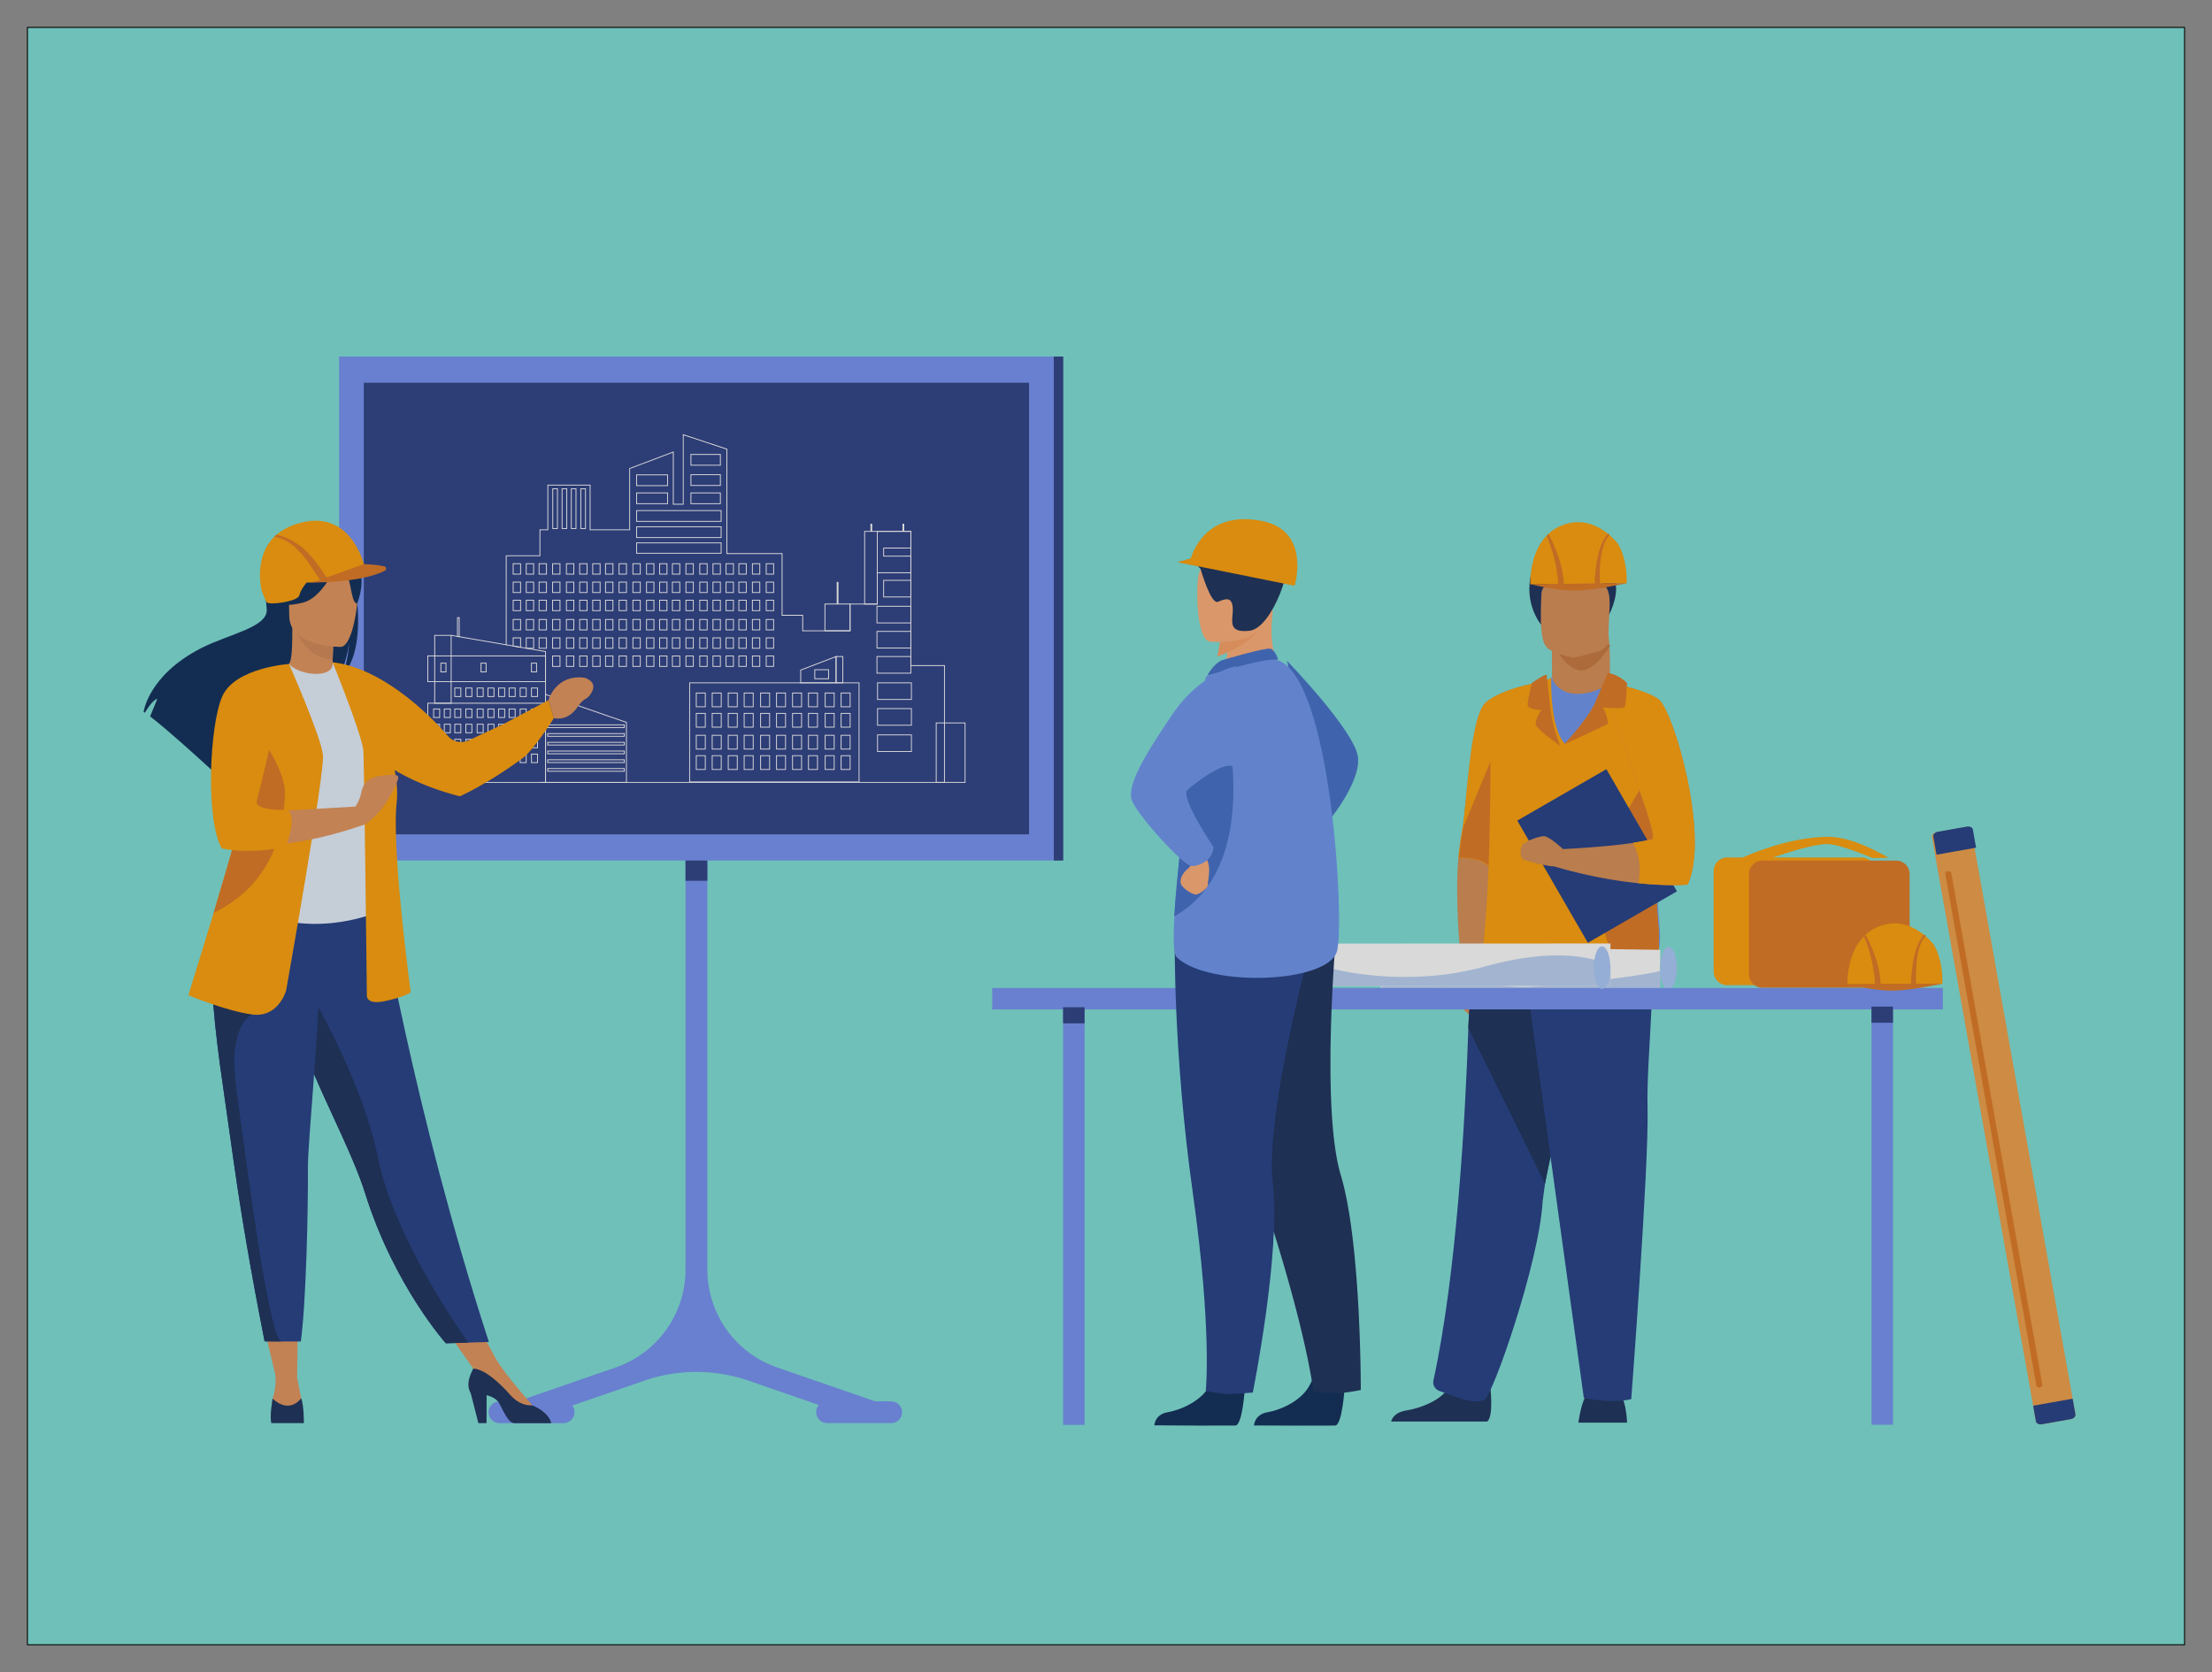 <svg xmlns="http://www.w3.org/2000/svg" xmlns:xlink="http://www.w3.org/1999/xlink" width="820" height="620" viewBox="0 0 216.958 164.042" xmlns:v="https://vecta.io/nano"><rect x="0" y="0" width="216.958" height="164.042" fill="#808080" stroke="none"/><style><![CDATA[.B{fill:#ffa412}.C{fill:#e27f2b}.D{fill:#233862}.E{fill:#2b478b}.F{fill:#e49963}.G{fill:#d9935c}.H{fill:#163560}.I{fill:#739af0}.J{fill:#7a97f3}.K{fill:#35488b}.L{fill:#4a75cb}.M{fill:#ffb27d}]]></style><path d="M2.692 2.692h211.574v158.657H2.692z" fill="#82e2d9" stroke="#000" stroke-width=".093" stroke-linejoin="round"/><path d="M148.777 80.785l2.663-13.938s-3.955.599-5.658 2.018-1.875 10.454-2.442 13.008c-.112.502-.212 1.311-.299 2.298-.322 3.673.079 9.174.383 10.717-.02.148-.145.876-.817 2.273 0 0-.346 1.072 1.924 2.68 1.447 1.025 2.737-11.314 4.246-19.054" class="G"/><path d="M151.439 66.846l-1.695 8.937-.967 5.001c-1.361 2.667-2.53 4.481-2.89 4.14-.736-.695-2.027-.781-2.846-.755l.299-2.298.128-.72c.476-3.213.747-10.982 2.314-12.288 1.703-1.419 5.658-2.018 5.658-2.018" class="B"/><path d="M149.809 75.752l-.968 5.003c-1.362 2.668-2.531 4.483-2.891 4.142-.736-.695-2.029-.781-2.847-.755l.298-2.299.129-.72 4.081-9.853 2.198 4.482" class="C"/><path d="M157.901 66.334c.03-1.381.007-3.031-.179-4.424l-5.514.901.024 3.55c-.004.001-.155 1.733 1.977 1.986s3.749-.676 3.691-2.013" class="G"/><path d="M152.286 63.101s1.299 2.663 2.788 2.663 2.885-2.504 2.885-2.504l-5.673-.159" fill="#cb7d45"/><path d="M154.813 139.559s.2-1.595.662-2.519 3.4-.336 3.4-.336.588.503.714 2.854h-4.776m-8.959-.108c.695-.424.299-3.589.299-3.589s-3.238-2.591-3.683-.607-3.077 2.875-4.575 3.117c-1.034.167-1.354.74-1.453 1.079h9.412m11.703-78.662s3.662-5.774-3.37-6.157c0 0-2.638.311-3.235-.287 0 0-2.045 3.109-.135 6.443s6.741 0 6.741 0" class="D"/><path d="M151.844 63.633c.534.42 2.1.837 2.553.886 0 0 2.322-.518 2.743-.772.655-.396.612-1.198.645-2.313.04-1.32.173-2.356.026-3.117-.174-.91-.751-1.428-2.368-1.569-2.966-.257-4.201.485-4.253 1.48l-.034.763c-.119 3.101.126 4.201.688 4.643" class="G"/><path d="M151.539 116.115l-.236 1.739c-.3 5.837-4.913 19.183-5.739 19.494-1.277.482-3.288-.542-4.34-.878-.437-.139-.73-.579-.634-1.025 2.285-10.505 3.125-25.63 3.43-34.585.155-4.511.93-7.626.93-7.626s11.254-3.003 11.32.796c.059 3.361-3.727 16.542-4.731 22.087" class="E"/><path d="M151.539 116.115l-7.519-15.256c.155-4.511.93-7.626.93-7.626s11.254-3.003 11.32.796c.059 3.361-3.727 16.542-4.731 22.087" class="D"/><path d="M149.381 93.916l5.962 43.207s2.618.632 4.654.126c0 0 1.746-22.979 1.599-28.535s1.253-14.866-.319-15.892-11.897 1.094-11.897 1.094" class="E"/><path d="M162.8 92.592c.02.503-.378.921-.88.929l-9.429.144-6.927.106c-.325.006.701-2.59.722-19.508.006-3.776 5.85-7.838 5.958-7.838l.002.001c0 .544.856 1.547 2.176 1.634 1.566.103 3.489-.677 3.489-1.579 0-.01.181.187.474.613.782 1.139 2.357 3.917 3.363 8.753.794 3.819.488 8.925 1.06 15.513.042.476-.02.899-.008 1.232" class="I"/><path d="M162.346 93.609s-1.252.562-3.596 1.047c-1.742.362-4.087.682-6.966.699-4.58.029-6.315-1.549-6.315-1.549-.325.006.7-2.588.721-19.496.005-3.774 5.846-7.834 5.954-7.834l.002.001s-.151 5.024 1.37 6.502c0 0 2.132-1.646 4.897-6.333.781 1.139 2.224 4.413 3.23 9.246.203.984.335 2.052.428 3.209.266 3.335.207 7.407.631 12.295.042.476-.02.898-.008 1.231.02.502.155.973-.348.981" class="B"/><path d="M162.346 93.609s-1.252.562-3.596 1.047c-.737-1.124-1.665-3.153-1.794-6.351-.219-5.407 4.918-12.37 4.918-12.37l.196 3.166c.266 3.335.207 7.407.631 12.295.042.476-.02.898-.008 1.231.02.502.155.974-.348.981" class="C"/><path d="M157.559 75.454l-8.739 5.045 6.921 11.986 8.738-5.045-6.92-11.986" class="E"/><path d="M162.688 68.612c-1.068-.808-3.578-1.381-4.813-1.624l-.712-.131c.129.594.418 1.525.797 2.643 1.587 4.687 4.73 12.654 4.096 12.824-.515.138-1.174.26-1.9.366-2.757.404-6.468.583-6.857.601-.031-.029-1.353-1.261-1.867-1.261-.521 0-2.022.546-2.175.968s-.214 1.177.215 1.345 2.205.589 2.665.631a1.25 1.25 0 0 0 .221-.002c3.3.97 6.139 1.446 8.328 1.671 3.054.314 4.84.139 4.84.139 2.213-4.761-1.393-17.079-2.839-18.171" class="G"/><path d="M165.527 86.782s-1.785.175-4.84-.139c.168-.83.325-2.45-.53-3.954l1.9-.366c.634-.17-2.51-8.138-4.096-12.824l-.193-2.529.108.016c1.235.244 3.745.816 4.813 1.624 1.445 1.092 5.051 13.41 2.839 18.171" class="B"/><path d="M153.378 73.046l4.323-2.025c.064-.148-.212-1.287-.507-1.624 0 0 2.047.19 2.173-.063s.221-2.336.221-2.336-.852-.882-1.906-.966l-1.268 2.985c-.907 1.814-3.037 4.029-3.037 4.029m-1.319-3.558s.274 2.189 1.011 3.706c0 0-2.221-1.548-2.412-2.053s.538-1.484.538-1.484-1.326-.032-1.358-.474.411-2.179.411-2.179 1.141-.833 1.456-.801l.355 3.286" class="C"/><path d="M159.558 57.224l-9.461.101s-.138-2.853 1.501-4.672l.238-.245a4.22 4.22 0 0 1 1.293-.84c1.891-.789 3.46-.061 4.44.685l.271.219c.534.453.832.857.832.857s.918 1.253.887 3.894" class="B"/><path d="M156.931 57.235c-.026-.384-.193-3.657.957-4.766-.085-.073-.06-.058-.157-.131-1.226 1.275-1.324 4.496-1.318 4.902l-3.026.032c-.089-2.317-1.368-4.625-1.522-4.883l-.175.179c.222.391 1.057 2.625 1.137 4.71l-2.702.029s2.521.652 4.419.628 5.044-.729 5.044-.729l-2.658.029" class="C"/><path d="M169.399 84.115h1.549c.719-.327 4.594-2.005 8.319-2.026 2.688-.014 5.751 1.993 5.935 2.015.467.055-1.556.073-1.556.073s-3.034-1.342-4.397-1.374c-1.3-.03-4.183.915-5.334 1.311h8.674c.725 0 1.319.594 1.319 1.319v9.892c0 .725-.594 1.319-1.319 1.319h-13.189c-.725 0-1.319-.594-1.319-1.319v-9.892c0-.725.594-1.319 1.319-1.319" class="B"/><path d="M172.855 84.422h13.131a1.32 1.32 0 0 1 1.313 1.313v9.848a1.32 1.32 0 0 1-1.312 1.313h-13.131a1.32 1.32 0 0 1-1.312-1.313v-9.848a1.32 1.32 0 0 1 1.313-1.313" class="C"/><path d="M103.359 84.418H33.256V34.977h70.104v49.441" class="J"/><path d="M100.932 81.847H35.683V37.546h65.249v44.301" class="K"/><path d="M87.373 137.467h-1.538l-9.616-3.324a10.16 10.16 0 0 1-6.84-9.601V83.656c0-.576-.443-1.073-1.019-1.1a1.07 1.07 0 0 0-1.123 1.07v40.915a10.16 10.16 0 0 1-6.84 9.601l-9.618 3.325h-1.751c-.577 0-1.073.443-1.1 1.019a1.07 1.07 0 0 0 1.07 1.123h1.954 4.301c.566 0 1.055-.429 1.095-.994.02-.276-.067-.531-.221-.73l7.066-2.442c3.313-1.145 6.915-1.145 10.228 0l6.901 2.385c-.176.197-.28.461-.27.749.021.581.519 1.032 1.1 1.032h4.497 1.756a1.07 1.07 0 0 0 1.069-1.123c-.027-.576-.523-1.019-1.1-1.019" class="J"/><path d="M104.287 84.418h-.928V34.977h.928v49.441m-34.909 1.987h-2.142v-1.987h2.142v1.987" class="K"/><g fill="#fff"><path d="M91.868 76.709h2.747V70.96h-2.747zm2.83.083h-2.913v-5.916h2.913v5.916"/><path d="M92.676 76.793H52.957c-.023 0-.042-.018-.042-.042s.019-.042.042-.042h39.636V65.334h-3.296V52.166h-3.212v7.133h-2.668v2.625h-4.729V60.4h-2.022v-6.052h-5.414V44.092l-4.197-1.391v6.805h-1.059v-5.103L61.8 45.991v6.021h-3.962v-4.383h-4.065v4.383h-.774v2.549h-3.306v8.696c0 .023-.019.042-.042.042s-.042-.018-.042-.042v-8.779h3.306v-2.549h.774v-4.383h4.232v4.383h3.796v-5.995l4.364-1.652v5.14h.893v-6.837l4.363 1.447v10.233h5.414v6.052h2.022v1.524h4.562v-2.625h2.668v-7.133h3.378v13.168h3.296v11.542M67.809 45.596h2.804v-.974h-2.804zm2.888.083h-2.971v-1.14h2.971v1.14"/><path d="M67.809 47.582h2.804v-.974h-2.804zm2.888.083h-2.971v-1.14h2.971v1.14m-2.888 1.705h2.804v-.974h-2.804zm2.888.083h-2.971v-1.141h2.971v1.141M86.71 58.52h2.587v-1.548H86.71zm2.67.083h-2.753v-1.715h2.753v1.715"/><use xlink:href="#B"/><use xlink:href="#B" y="2.465"/><use xlink:href="#B" x="0.054" y="5.045"/><path d="M86.111 71.102h3.241v-1.548h-3.241zm3.324.083h-3.407V69.47h3.407v1.715m-3.324 2.496h3.241v-1.548h-3.241zm3.324.083h-3.407v-1.715h3.407v1.715M62.48 49.37h2.954v-.974H62.48zm3.037.083h-3.12v-1.141h3.12v1.141m-3.037-1.855h2.954v-.974H62.48zm3.037.083h-3.12v-1.14h3.12v1.14"/><path d="M62.48 51.102h8.208v-.974H62.48zm8.291.083h-8.374v-1.14h8.374v1.14m-8.291 1.507h8.208v-.974H62.48zm8.291.083h-8.374v-1.14h8.374v1.14m-8.291 1.456h8.208v-.934H62.48zm8.291.083h-8.374v-1.1h8.374v1.1m15.286 6.751h3.241v-1.548h-3.241zm3.324.083h-3.407v-1.715h3.407v1.715"/><use xlink:href="#C"/><use xlink:href="#D"/><use xlink:href="#C" x="-2.683"/><use xlink:href="#C" x="-3.941"/><use xlink:href="#D" x="-3.866"/><use xlink:href="#C" x="-6.519"/><use xlink:href="#D" x="-6.519"/><use xlink:href="#E"/><use xlink:href="#E" x="-1.257"/><use xlink:href="#E" x="-2.539"/><use xlink:href="#E" x="-3.875"/><use xlink:href="#E" x="-5.232"/><use xlink:href="#E" x="-6.558"/><use xlink:href="#E" x="-7.816"/><use xlink:href="#E" x="-9.098"/><use xlink:href="#E" x="-10.395"/><use xlink:href="#E" x="-11.751"/><use xlink:href="#E" x="-13.078"/><use xlink:href="#E" x="-14.336"/><use xlink:href="#E" x="-15.618"/><use xlink:href="#C" y="1.805"/><use xlink:href="#D" y="1.805"/><use xlink:href="#C" x="-2.683" y="1.805"/><use xlink:href="#C" x="-3.941" y="1.805"/><use xlink:href="#D" x="-3.866" y="1.805"/><use xlink:href="#C" x="-6.519" y="1.805"/><use xlink:href="#D" x="-6.519" y="1.805"/><use xlink:href="#E" y="1.805"/><use xlink:href="#E" x="-1.257" y="1.805"/><use xlink:href="#E" x="-2.539" y="1.805"/><use xlink:href="#E" x="-3.875" y="1.805"/><use xlink:href="#E" x="-5.232" y="1.805"/><use xlink:href="#E" x="-6.558" y="1.805"/><use xlink:href="#E" x="-7.816" y="1.805"/><use xlink:href="#E" x="-9.098" y="1.805"/><use xlink:href="#E" x="-10.395" y="1.805"/><use xlink:href="#E" x="-11.751" y="1.805"/><use xlink:href="#E" x="-13.078" y="1.805"/><use xlink:href="#E" x="-14.336" y="1.805"/><use xlink:href="#E" x="-15.618" y="1.805"/><use xlink:href="#F"/><use xlink:href="#G"/><use xlink:href="#F" x="-2.683"/><use xlink:href="#F" x="-3.941"/><use xlink:href="#G" x="-3.866"/><use xlink:href="#F" x="-6.519"/><use xlink:href="#G" x="-6.519"/><use xlink:href="#H"/><use xlink:href="#H" x="-1.257"/><use xlink:href="#H" x="-2.539"/><use xlink:href="#H" x="-3.875"/><use xlink:href="#H" x="-5.232"/><use xlink:href="#H" x="-6.558"/><use xlink:href="#H" x="-7.816"/><use xlink:href="#H" x="-9.098"/><use xlink:href="#H" x="-10.395"/><use xlink:href="#H" x="-11.751"/><use xlink:href="#H" x="-13.078"/><use xlink:href="#H" x="-14.336"/><use xlink:href="#H" x="-15.618"/><use xlink:href="#C" y="5.47"/><use xlink:href="#D" y="5.47"/><use xlink:href="#C" x="-2.683" y="5.47"/><use xlink:href="#C" x="-3.941" y="5.47"/><use xlink:href="#D" x="-3.866" y="5.47"/><use xlink:href="#C" x="-6.519" y="5.47"/><use xlink:href="#D" x="-6.519" y="5.47"/><use xlink:href="#E" y="5.47"/><use xlink:href="#E" x="-1.257" y="5.47"/><use xlink:href="#E" x="-2.539" y="5.47"/><use xlink:href="#E" x="-3.875" y="5.47"/><use xlink:href="#E" x="-5.232" y="5.47"/><use xlink:href="#E" x="-6.558" y="5.47"/><use xlink:href="#E" x="-7.816" y="5.47"/><use xlink:href="#E" x="-9.098" y="5.47"/><use xlink:href="#E" x="-10.395" y="5.47"/><use xlink:href="#E" x="-11.751" y="5.47"/><use xlink:href="#E" x="-13.078" y="5.47"/><use xlink:href="#E" x="-14.336" y="5.47"/><use xlink:href="#E" x="-15.618" y="5.47"/><use xlink:href="#C" y="7.274"/><use xlink:href="#D" y="7.274"/><use xlink:href="#C" x="-2.683" y="7.274"/><use xlink:href="#C" x="-3.941" y="7.274"/><use xlink:href="#D" x="-3.866" y="7.274"/><use xlink:href="#C" x="-6.519" y="7.274"/><use xlink:href="#D" x="-6.519" y="7.274"/><use xlink:href="#E" y="7.274"/><use xlink:href="#E" x="-1.257" y="7.274"/><use xlink:href="#E" x="-2.539" y="7.274"/><use xlink:href="#E" x="-3.875" y="7.274"/><use xlink:href="#E" x="-5.232" y="7.274"/><use xlink:href="#E" x="-6.558" y="7.274"/><use xlink:href="#E" x="-7.816" y="7.274"/><use xlink:href="#E" x="-9.098" y="7.274"/><use xlink:href="#E" x="-10.395" y="7.274"/><use xlink:href="#E" x="-11.751" y="7.274"/><path d="M51.656 63.554h.642v-.939h-.642zm.726.083h-.751c-.032 0-.058-.026-.058-.057v-1.049h.809v1.106"/><use xlink:href="#E" x="-13.078" y="7.274"/><path d="M50.374 63.339l.642.11v-.834h-.642zm.726.209l-.809-.139v-.877h.809v1.016"/><use xlink:href="#C" y="9.052"/><use xlink:href="#D" y="9.052"/><use xlink:href="#C" x="-2.683" y="9.052"/><use xlink:href="#C" x="-3.941" y="9.052"/><use xlink:href="#D" x="-3.866" y="9.052"/><use xlink:href="#C" x="-6.519" y="9.052"/><use xlink:href="#D" x="-6.519" y="9.052"/><use xlink:href="#E" y="9.052"/><use xlink:href="#E" x="-1.257" y="9.052"/><use xlink:href="#E" x="-2.539" y="9.052"/><use xlink:href="#E" x="-3.875" y="9.052"/><use xlink:href="#E" x="-5.232" y="9.052"/><use xlink:href="#E" x="-6.558" y="9.052"/><use xlink:href="#E" x="-7.816" y="9.052"/><use xlink:href="#E" x="-9.098" y="9.052"/><use xlink:href="#E" x="-10.395" y="9.052"/><use xlink:href="#E" x="-11.751" y="9.052"/><path d="M42.678 68.944h1.531v-6.573h-1.531zm1.614.083h-1.698v-6.74h1.698v6.74m36.662-7.19h2.382v-2.542h-1.181l-.004-2.127v2.127h-1.197zm2.465.083H80.87v-2.708h1.197v-2.127h.171v2.127h1.181v2.708m5.92-8.16h.001zm-4.493-1.591v7.049l1.157-.002v-3.072h3.295v-1.548l-2.67.004v-.878l2.67-.005v-1.549h-.693l-.004-.71v.71h-3.137l-.003-.71v.71zm-.083 7.133v-7.216h.614v-.71h.17v.71h2.971v-.71h.171v.71h.693v1.716l-2.67.004v.712l2.67-.005v1.716h-3.295V59.3l-1.323.002"/><path d="M53.506 73.166c-.023 0-.042-.019-.042-.042v-9.172l-9.222-1.583c-.023-.004-.038-.026-.034-.048s.025-.037.048-.034l9.291 1.596v9.241c0 .022-.019.042-.042.042"/><path d="M42.001 76.709h11.464v-7.682H42.001zm11.547.083H41.917v-7.849h11.631v7.849m-11.547-9.965h11.464v-2.441H42.001zm11.547.083H41.917v-2.608h11.631v2.608"/><use xlink:href="#I"/><use xlink:href="#I" x="-1.109"/><use xlink:href="#I" x="-2.193"/><use xlink:href="#I" x="-3.221"/><use xlink:href="#I" x="-4.269"/><use xlink:href="#I" x="-5.329"/><use xlink:href="#I" x="-6.438"/><use xlink:href="#I" x="-7.522"/><use xlink:href="#I" x="-8.55"/><use xlink:href="#I" x="-9.598"/><use xlink:href="#I" y="1.475"/><use xlink:href="#I" x="-1.109" y="1.475"/><use xlink:href="#I" x="-2.193" y="1.475"/><use xlink:href="#I" x="-3.221" y="1.475"/><use xlink:href="#I" x="-4.269" y="1.475"/><use xlink:href="#I" x="-5.329" y="1.475"/><use xlink:href="#I" x="-6.438" y="1.475"/><use xlink:href="#I" x="-7.522" y="1.475"/><use xlink:href="#I" x="-8.55" y="1.475"/><use xlink:href="#I" x="-9.598" y="1.475"/><use xlink:href="#I" y="-3.553"/><use xlink:href="#I" x="-1.109" y="-3.553"/><use xlink:href="#I" x="-2.193" y="-3.553"/><use xlink:href="#I" x="-3.221" y="-3.553"/><use xlink:href="#I" x="-4.269" y="-3.553"/><use xlink:href="#I" x="-5.329" y="-3.553"/><use xlink:href="#I" x="-6.438" y="-3.553"/><use xlink:href="#I" x="-7.522" y="-3.553"/><use xlink:href="#I" y="-1.497"/><use xlink:href="#I" x="-1.109" y="-1.497"/><use xlink:href="#I" x="-2.193" y="-1.497"/><use xlink:href="#I" x="-3.221" y="-1.497"/><use xlink:href="#I" x="-4.269" y="-1.497"/><use xlink:href="#I" x="-5.329" y="-1.497"/><use xlink:href="#I" x="-6.438" y="-1.497"/><use xlink:href="#I" x="-7.522" y="-1.497"/><use xlink:href="#I" x="-8.55" y="-1.497"/><use xlink:href="#I" x="-9.598" y="-1.497"/><use xlink:href="#I" y="2.928"/><use xlink:href="#I" x="-1.109" y="2.928"/><use xlink:href="#I" x="-2.193" y="2.928"/><use xlink:href="#I" x="-3.221" y="2.928"/><use xlink:href="#I" x="-4.269" y="2.928"/><use xlink:href="#I" x="-5.329" y="2.928"/><use xlink:href="#I" x="-6.438" y="2.928"/><use xlink:href="#I" x="-7.522" y="2.928"/><use xlink:href="#I" x="-8.55" y="2.928"/><use xlink:href="#I" x="-9.598" y="2.928"/><path d="M44.913 62.401l.088.015v-1.779h-.088zm.171.113l-.254-.043v-1.917h.254v1.961"/><use xlink:href="#J"/><use xlink:href="#J" x="-4.948"/><use xlink:href="#J" x="-8.884"/><path d="M67.682 76.664h16.535v-9.638H67.682zm16.618.083H67.599v-9.805H84.3v9.804m-15.966-7.453h.802v-1.269h-.802zm.885.083h-.969V67.94h.969v1.436"/><use xlink:href="#K"/><use xlink:href="#K" x="1.573"/><use xlink:href="#K" x="3.135"/><use xlink:href="#K" x="4.745"/><use xlink:href="#K" x="6.307"/><use xlink:href="#K" x="7.879"/><use xlink:href="#K" x="9.442"/><path d="M80.977 69.293h.802v-1.269h-.802zm.885.083h-.969V67.94h.969v1.436"/><use xlink:href="#K" x="12.643"/><path d="M68.334 71.293h.802v-1.269h-.802zm.885.083h-.969v-1.436h.969v1.436"/><use xlink:href="#L"/><use xlink:href="#L" x="1.573"/><use xlink:href="#L" x="3.135"/><use xlink:href="#L" x="4.745"/><use xlink:href="#L" x="6.307"/><use xlink:href="#L" x="7.879"/><use xlink:href="#L" x="9.442"/><path d="M80.977 71.293h.802v-1.269h-.802zm.885.083h-.969v-1.436h.969v1.436"/><use xlink:href="#L" x="12.643"/><path d="M68.334 73.443h.802v-1.27h-.802zm.885.083h-.969v-1.437h.969v1.437"/><use xlink:href="#M"/><use xlink:href="#M" x="1.573"/><use xlink:href="#M" x="3.135"/><use xlink:href="#M" x="4.745"/><use xlink:href="#M" x="6.307"/><use xlink:href="#M" x="7.879"/><use xlink:href="#M" x="9.442"/><path d="M80.977 73.443h.802v-1.27h-.802zm.885.083h-.969v-1.437h.969v1.437"/><use xlink:href="#M" x="12.643"/><path d="M68.334 75.443h.802v-1.27h-.802zm.885.083h-.969V74.09h.969v1.437"/><use xlink:href="#N"/><use xlink:href="#N" x="1.573"/><use xlink:href="#N" x="3.135"/><use xlink:href="#N" x="4.745"/><use xlink:href="#N" x="6.307"/><use xlink:href="#N" x="7.879"/><use xlink:href="#N" x="9.442"/><path d="M80.977 75.443h.802v-1.27h-.802zm.885.083h-.969V74.09h.969v1.437"/><use xlink:href="#N" x="12.643"/><path d="M78.575 66.943h3.385v-2.477l-3.385 1.296zm3.468.083h-3.551v-1.322l3.551-1.359v2.681m-28.495 9.683h7.853v-5.814l-7.853-2.718zm7.936.083h-8.019V68.06l8.019 2.776v5.957"/><use xlink:href="#O"/><use xlink:href="#O" y="0.857"/><use xlink:href="#O" y="1.714"/><use xlink:href="#O" y="2.571"/><use xlink:href="#O" y="3.429"/><use xlink:href="#O" y="4.286"/><path d="M82.043 66.943h.583v-2.496h-.583zm.666.083h-.75v-2.663h.75v2.663m-2.751-.482h1.269v-.803h-1.269zm1.353.083h-1.436v-.969h1.436v.969"/><use xlink:href="#P"/><use xlink:href="#P" x="0.914"/><use xlink:href="#P" x="1.817"/><use xlink:href="#P" x="2.75"/></g><path d="M192.779 81.137l-2.847.507c-.284.05-.485.263-.447.473l10.202 57.313c.038.21.3.339.581.289l2.849-.507c.282-.05.483-.262.446-.471l-10.202-57.314c-.036-.209-.297-.34-.581-.29" fill="#f1a34f"/><path d="M192.921 81.087l-2.85.507c-.283.05-.484.263-.446.473l.316 1.777 3.878-.69-.316-1.777c-.037-.209-.298-.34-.582-.29m6.766 58.343c.038.21.3.339.581.289l2.849-.507c.282-.05.483-.262.446-.471l-.273-1.532-3.874.69.273 1.531" class="E"/><path d="M191.052 85.473c-.161.028-.275.149-.254.268l8.936 50.207c.021.119.17.193.331.164s.274-.149.253-.268l-8.936-50.207c-.021-.119-.17-.193-.33-.164" class="C"/><path d="M50.373 137.895l1.865-.025s-2.804-3.112-3.665-4.697l-2.367-4.372-3.099.766 3.933 5.574 3.333 2.753" class="F"/><path d="M32.88 52.808c-.715-.406-1.572-.451-2.171-.415.154-.159.458-.217.458-.217-.372-.055-1.201.313-1.201.313-5.168-1.991-3.913 5.53-3.804 7.298s-3.805 2.434-6.494 3.826c-5.131 2.659-5.581 6.217-5.581 6.217l.126.081c.255-.431.779-1.241 1.22-1.363l-.711 1.732c1.514 1.152 4.345 3.703 6.319 5.512-.009-.354.005-.855.134-1.121l.244 1.468 1.784 1.654c-.13-1.429 6.462-8.968 9.901-11.227.837-1.233 1.135-3.41 1.157-3.581-.145 1.727-.44 2.695-.704 3.241 2.912-2.681 1.217-12.341-.678-13.417" class="H"/><path d="M32.901 66.678c.017.008-1.661.88-2.923.534-1.187-.323-1.963-1.863-1.946-1.866.503-.1.648-.79.637-3.76l.227.045 3.821.757-.09 2.335c-.003.951.055 1.853.273 1.955" class="F"/><path d="M28.579 54.055s1.885-2.007 4.252-.103c0 0-1.377-.238-4.252.103" fill="#e37970"/><path d="M32.718 62.388l-.09 2.335c-2.138-.06-3.269-2.011-3.732-3.092l3.821.757" fill="#d68d5d"/><path d="M28.501 61.216s-1.121-1.771-1.39-3.285c-.192-1.081.359-5.088 4.385-4.511 0 0 1.169.115 2.269.858.874.591 2.136 1.865.725 5.361l-.366 1.181-5.623.396" class="H"/><path d="M47.949 131.646l-2.026.062-2.193.067s-5.065-5.639-7.905-14.678l-.21-.638c-1.555-4.533-4.778-10.223-6.476-15.374l-.731-2.324-.202-.69c-1.252-4.349-1.614-7.204-1.948-10.255l10.846.087s3.399 20.844 10.846 43.744" class="E"/><path d="M36.805 80.866c.144 5.834.856 8.34.856 8.34s-5.251 2.668-11.493.704c-.073-.023.405-24.11 2.175-24.774.407.506 1.62.999 2.7.975 1.243-.027 1.646-.56 1.582-1.141 1.325.738 3.974 7.541 4.18 15.895" fill="#e7f1fd"/><path d="M33.432 63.461s-5.059.083-5.063-3.068-.659-5.264 2.571-5.449 3.859 1.015 4.116 2.066-.309 6.348-1.625 6.451" class="F"/><path d="M34.906 55.257c-.781-.946-1.371-.74-1.703-.456-1.093-1.633-4.549.73-4.549.73-1.7 1.619-1.969 3.556-1.969 3.556s.922.57 3.048.023c1.673-.431 2.887-2.812 3.329-3.807.301.267.936.885 1.126 1.491.252.802.366 2.454.847 2.399 0 0 1.044-2.514-.129-3.935" class="H"/><path d="M53.791 68.691s.713-2.57 3.539-2.207c.324.102 1.272.479.666 1.494-.446.747-.64.361-1.342 1.367s-1.465 1.232-2.336 1.112l-.528-1.766m-24.149 69.024l-.5-2.584.076-5.811h-3.529l1.32 5.562a5.66 5.66 0 0 1-.271 2.322s-.339 1.544 1.182 1.573 1.894-.115 1.722-1.062" class="F"/><path d="M26.737 137.204s-.301 1.63-.129 2.404h1.551 1.644s.014-1.77-.266-2.444c0 0-1.078 1.617-2.8.039m25.532.683c-.01-.004-.021-.009-.031-.016-.746.023-1.498-.251-2.179-1.017-2.071-2.334-3.236-2.594-3.642-2.594-.349.72-.736 1.53-.239 2.443l.742 2.906h.8l.008-2.743c.527.139 1.041.391 1.27.85.56 1.119.948 1.894 1.468 1.894h3.595s-.07-.947-1.791-1.722" class="D"/><path d="M53.791 68.691l-4.507 2.392-3.329 1.549a1.71 1.71 0 0 1-2.028-.437c-1.8-2.103-6.465-6.665-11.279-7.224l.006.012-.028-.012s2.927 7.232 3.013 8.695.344 23.932.344 23.932-.172 1.033 1.808.603 2.497-.861 2.497-.861-1.894-13.86-1.377-18.681c.102-.95.009-2.018-.205-3.122 2.933 1.784 6.403 2.577 6.403 2.577s2.594-1.132 6.141-3.73c1.113-.816 3.069-3.927 3.069-3.927l-.528-1.766" class="B"/><path d="M45.923 131.708l-2.193.067s-5.065-5.639-7.905-14.678l-.21-.638c-1.555-4.533-4.778-10.223-6.476-15.374l-.731-2.324-.202-.69 1.806-1.37s5.423 8.781 7.101 17.045c1.458 7.178 7.298 15.814 8.81 17.962" class="D"/><path d="M30.2 114.515c.031 4.019-.172 13.257-.696 17.082h-1.942c-1.074 0-1.609-.016-1.609-.016-1.313-6.65-2.247-12.152-2.927-16.895l-1.435-10.099c-.384-2.89-.651-5.31-.746-7.354l-.032-.939-.005-.891 10.597-1.033c-.133 7.041-1.222 17.808-1.205 20.145" class="E"/><path d="M27.562 131.597c-1.074 0-1.609-.016-1.609-.016-1.313-6.65-2.247-12.152-2.927-16.895l-1.435-10.099c-.384-2.89-.651-5.31-.746-7.354l3.889 2.287s-2.482.875-1.535 7.504 3.046 23.633 4.364 24.572" class="D"/><path d="M28.063 97.168s-.746 2.698-3.329 2.353-6.255-1.894-6.255-1.894l2.476-8.069c1.661-5.547 3.718-12.697 4.687-17.207.272-1.264.458-2.32.527-3.075l2.174-4.139s3.163 7.153 3.335 8.96-3.616 23.071-3.616 23.071" class="B"/><path d="M27.948 77.885c-.115 2.927-.804 8.609-6.945 11.65-.016.007-.033.017-.049.023 1.661-5.547 3.718-12.697 4.687-17.207 1.128 1.686 2.369 3.922 2.306 5.534" class="C"/><path d="M39.06 76.284c-.003.351-1.015 2.797-2.798 4.258-.345.283-.622.421-.842.458-2.903.994-5.423 1.51-7.468 1.762v-3.24l6.921-.4c.211-.336.458-.811.541-1.292.153-.891.63-1.552 1.873-1.715s1.777-.181 1.774.169" class="F"/><path d="M28.343 65.137s-5.274.351-6.536 3.163-1.664 12.167-.057 14.922c0 0 2.212.63 6.125-.102l.145-.027c0 0 1.248-3.056.129-3.658 0 0-3.3.172-2.956-.919s3.15-13.379 3.15-13.379" class="B"/><path d="M138.956 92.853l-3.083-.042a.35.35 0 0 0-.105-.018.35.35 0 0 0-.1.015c-.403.123-.723 1-.732 2.067l.001.165c.01.47.081.896.192 1.228.122.356.292.603.482.676.047.017.084.024.121.024s.07-.005.106-.017l26.955.364.029-2.061.026-2.078-23.893-.322" fill="#fff"/><path d="M150.743 96.756c-5.684.474-9.111-2.06-11.764-3.912l-3.082-.042c-.035-.012-.068-.017-.106-.018s-.066.004-.099.015c-.404.123-.723 1-.733 2.067-.001.056 0 .11.001.165.01.47.081.896.194 1.228.201.379.386.629.482.677.047.017.084.024.121.024s.07-.005.106-.017l26.959.364.029-2.061c-.395.107-3.071.758-12.107 1.511" fill="#bed4f4"/><path d="M163.669 92.886c-.453-.003-.827.932-.837 2.09s.35 2.101.801 2.104.826-.932.836-2.09-.349-2.1-.8-2.104" fill="#afcdfb"/><path d="M29.531 51.269c-1.04.262-1.819.679-2.402 1.181l-.168.152v.001c-2.154 2.055-1.295 5.325-1.295 5.325s.287.826.484 1.147 3.058-.049 3.206-.665.715-1.258.715-1.258l3.218-.222c.681-.049 2.626-.726 2.626-.726-.022-.191-1.116-6.256-6.384-4.934" class="B"/><path d="M37.701 55.562c-.362-.088-.979-.187-1.995-.224l-3.663 1.306c-.797-1.004-1.956-3.486-4.914-4.194l-.026-.007c-.063.079-.098.106-.142.159v.001l-.043.057c2.408.42 3.685 3.214 4.47 4.227-.674.166-.438.207-1.317.264 0 0 5.27.098 7.679-1.169.184-.097.153-.37-.049-.419m80.207-.494c2.064-3.732 7.622-3.285 7.622-3.285-5.665-1.349-8.482 3.096-8.482 3.096l-.245-.082-1.287.347 11.473 2.309-9.081-2.385" class="C"/><g class="J"><path d="M106.377 139.776h-2.106v-41.47h2.106v41.47m79.292-.015h-2.108V98.246h2.108v41.514"/><path d="M97.317 99.019v-2.098h93.242v2.098H97.317"/></g><path d="M106.377 100.389h-2.106v-1.582h2.106v1.582m79.292-.057h-2.108v-1.584h2.108v1.584" class="K"/><path d="M189.663 92.668s-.291-.399-.812-.847l-.267-.217c-.96-.739-2.499-1.463-4.364-.697-.505.207-.926.49-1.275.819l-.236.24c-1.622 1.78-1.5 4.587-1.5 4.587l9.305-.049c.044-2.598-.852-3.835-.852-3.835" class="B"/><path d="M187.945 96.505c-.024-.392-.185-3.604.949-4.697-.083-.073-.064-.059-.157-.132-1.21 1.256-1.304 4.418-1.302 4.831l-2.976.016c-.076-2.28-1.322-4.557-1.472-4.811l-.171.176c.216.385 1.025 2.587 1.092 4.639l-2.657.013s2.475.654 4.343.642 4.964-.691 4.964-.691l-2.614.014" class="C"/><path d="M157.957 92.551l.001 2.087.001 2.07-27.064.011c-.035.013-.071.019-.106.019a.36.36 0 0 1-.11-.018c-.38-.128-.681-.922-.716-1.907l-.003-.166c-.005-1.07.304-1.956.706-2.084a.3.3 0 0 1 .101-.017c.036 0 .071.006.105.017l27.085-.011" fill="#fff"/><path d="M157.958 94.638l.001 2.07-27.064.011c-.035.013-.071.019-.106.019a.36.36 0 0 1-.11-.018c-.38-.128-.681-.922-.716-1.907 1.243.456 8.237 2.052 15.632.011 8.773-2.422 11.968-.073 12.363-.185" fill="#bed4f4"/><path d="M157.128 92.836c-.45.003-.809.938-.804 2.09s.376 2.084.826 2.081.809-.938.802-2.09-.376-2.084-.825-2.081" fill="#afcdfb"/><path d="M126.224 64.817s6.647 6.862 6.967 9.45-3.163 6.636-3.163 6.636l-3.804-16.086" class="L"/><path d="M122.099 136.174s-.224 3.615-.923 3.667c-.093.007-3.547.007-3.547.007l-4.408-.026s.028-1.063 1.317-1.287 3.447-1.13 4.227-2.833c.821-1.792 3.335.472 3.335.472m9.779.005s-.225 3.614-.923 3.666c-.094.007-3.547.007-3.547.007l-4.42-.016s.042-1.072 1.33-1.297 3.444-1.129 4.225-2.832c.821-1.791 3.334.472 3.334.472" class="H"/><path d="M118.382 96.916s1.163 7.439 5.502 20.645 4.931 18.925 4.931 18.925a19.07 19.07 0 0 0 2.413.171c.785 0 2.241-.301 2.241-.301s.04-14.433-1.96-21.074-.431-23.941-.431-23.941l-12.696 5.575" class="D"/><path d="M115.225 92.169s-.163 11.135 1.763 24.808 1.274 19.476 1.274 19.476 1.586.284 2.143.303c.596.02 2.472-.15 2.472-.15s2.757-13.677 1.966-20.52 3.777-23.482 3.777-23.482l-13.394-.434" class="E"/><path d="M125.359 65.356l-2.194 1.626-3.173-.668.444-2.574.035-.191.304-1.717 2.963-1.477 1.105-.551c-.003.02-.086 1.026-.098 1.173-.206 2.608.615 4.38.615 4.38" class="M"/><path d="M119.862 64.767c.069-.029 4.304-1.279 4.764-1.127s.733 1.041.733 1.041l-6.927 1.566s.545-1.108 1.43-1.481" class="L"/><path d="M131.162 93.225c-.718 3.272-12.655 3.66-15.733.69-.35-.338-.367-1.913-.235-4.038.258-4.149 1.087-10.391 1.119-13.58.015-1.54.227-3.115.51-4.545.6-3.049 1.514-5.441 1.514-5.441s5.83-1.885 6.921-1.564c5.256 1.544 6.62 25.207 5.903 28.479" class="I"/><path d="M115.165 89.891c.258-4.148 1.086-10.388 1.119-13.577.016-1.54.227-3.115.509-4.544l3.507-.618s3.429 14.004-5.135 18.74" class="L"/><path d="M116.784 84.256s.239.57-.262.953-.825 1.003-.711 1.457 1.213 1.193 1.595 1.074 1.156-.716 1.073-.956.521-2.098-.407-2.813-1.287.287-1.287.287" class="M"/><path d="M121.181 65.364s-3.425.641-6.154 4.663-4.525 7.012-4.021 8.461 5.085 6.477 5.874 6.477 2.065-.574 2.137-1.867c0 0-3.227-4.835-2.591-5.56.272-.309 4.189-3.489 4.747-2.053.926 2.376.008-10.121.008-10.121" class="I"/><path d="M123.463 61.724c-.646 1.236-3.053 2.304-4.056 2.697l.034-.189.302-1.705 2.941-1.465c.65-.01 1.045.154.779.663" fill="#fca56b"/><path d="M118.643 62.942s5.187.597 5.508-2.64 1.208-5.338-2.089-5.855-4.066.652-4.436 1.707-.325 6.549 1.017 6.788" class="M"/><path d="M117.761 55.824s.99 3.506 1.698 3.211 1.355-.537 1.451.558-.69 2.531 1.618 2.289 4.461-6.723 3.626-7.714c-2.41-2.859-11.739-1.755-8.393 1.656" class="D"/><path d="M126.982 57.458l-11.473-2.31 1.288-.347s1.177-4.856 6.989-3.695c4.833.966 3.196 6.352 3.196 6.352" class="B"/><path d="M2.646 2.646h211.667v158.75H2.646zm302.198 183.877h211.667v158.75H304.844z" opacity=".15"/><defs ><path id="B" d="M86.057 63.531h3.241v-1.549h-3.241zm3.324.083h-3.407v-1.716h3.407v1.716"/><path id="C" d="M75.195 56.28h.643v-.939h-.643zm.726.083h-.81v-1.106h.81v1.106"/><path id="D" d="M73.838 56.28h.642v-.939h-.642zm.725.083h-.809v-1.106h.809v1.106"/><path id="E" d="M65.992 56.28h.642v-.939h-.642zm.726.083h-.809v-1.106h.809v1.106"/><path id="F" d="M75.195 59.862h.643v-.94h-.643zm.726.083h-.81v-1.107h.81v1.107"/><path id="G" d="M73.838 59.862h.642v-.94h-.642zm.725.083h-.809v-1.107h.809v1.107"/><path id="H" d="M65.992 59.862h.642v-.94h-.642zm.726.083h-.809v-1.107h.809v1.107"/><path id="I" d="M52.169 71.84h.51v-.753h-.51zm.593.083h-.676v-.919h.676v.919"/><path id="J" d="M52.169 65.874h.415v-.779h-.415zm.498.083h-.582v-.945h.582v.945"/><path id="K" d="M69.896 69.293h.803v-1.269h-.803zm.886.083h-.969V67.94h.969v1.436"/><path id="L" d="M69.896 71.293h.803v-1.269h-.803zm.886.083h-.969v-1.436h.969v1.436"/><path id="M" d="M69.896 73.443h.803v-1.27h-.803zm.886.083h-.969v-1.437h.969v1.437"/><path id="N" d="M69.896 75.443h.803v-1.27h-.803zm.886.083h-.969V74.09h.969v1.437"/><path id="O" d="M53.758 71.332h7.433v-.183h-7.433zm7.517.083h-7.6v-.35h7.6v.35"/><path id="P" d="M54.258 51.807h.377v-3.818h-.377zm.46.083h-.543v-3.984h.543v3.984"/></defs></svg>